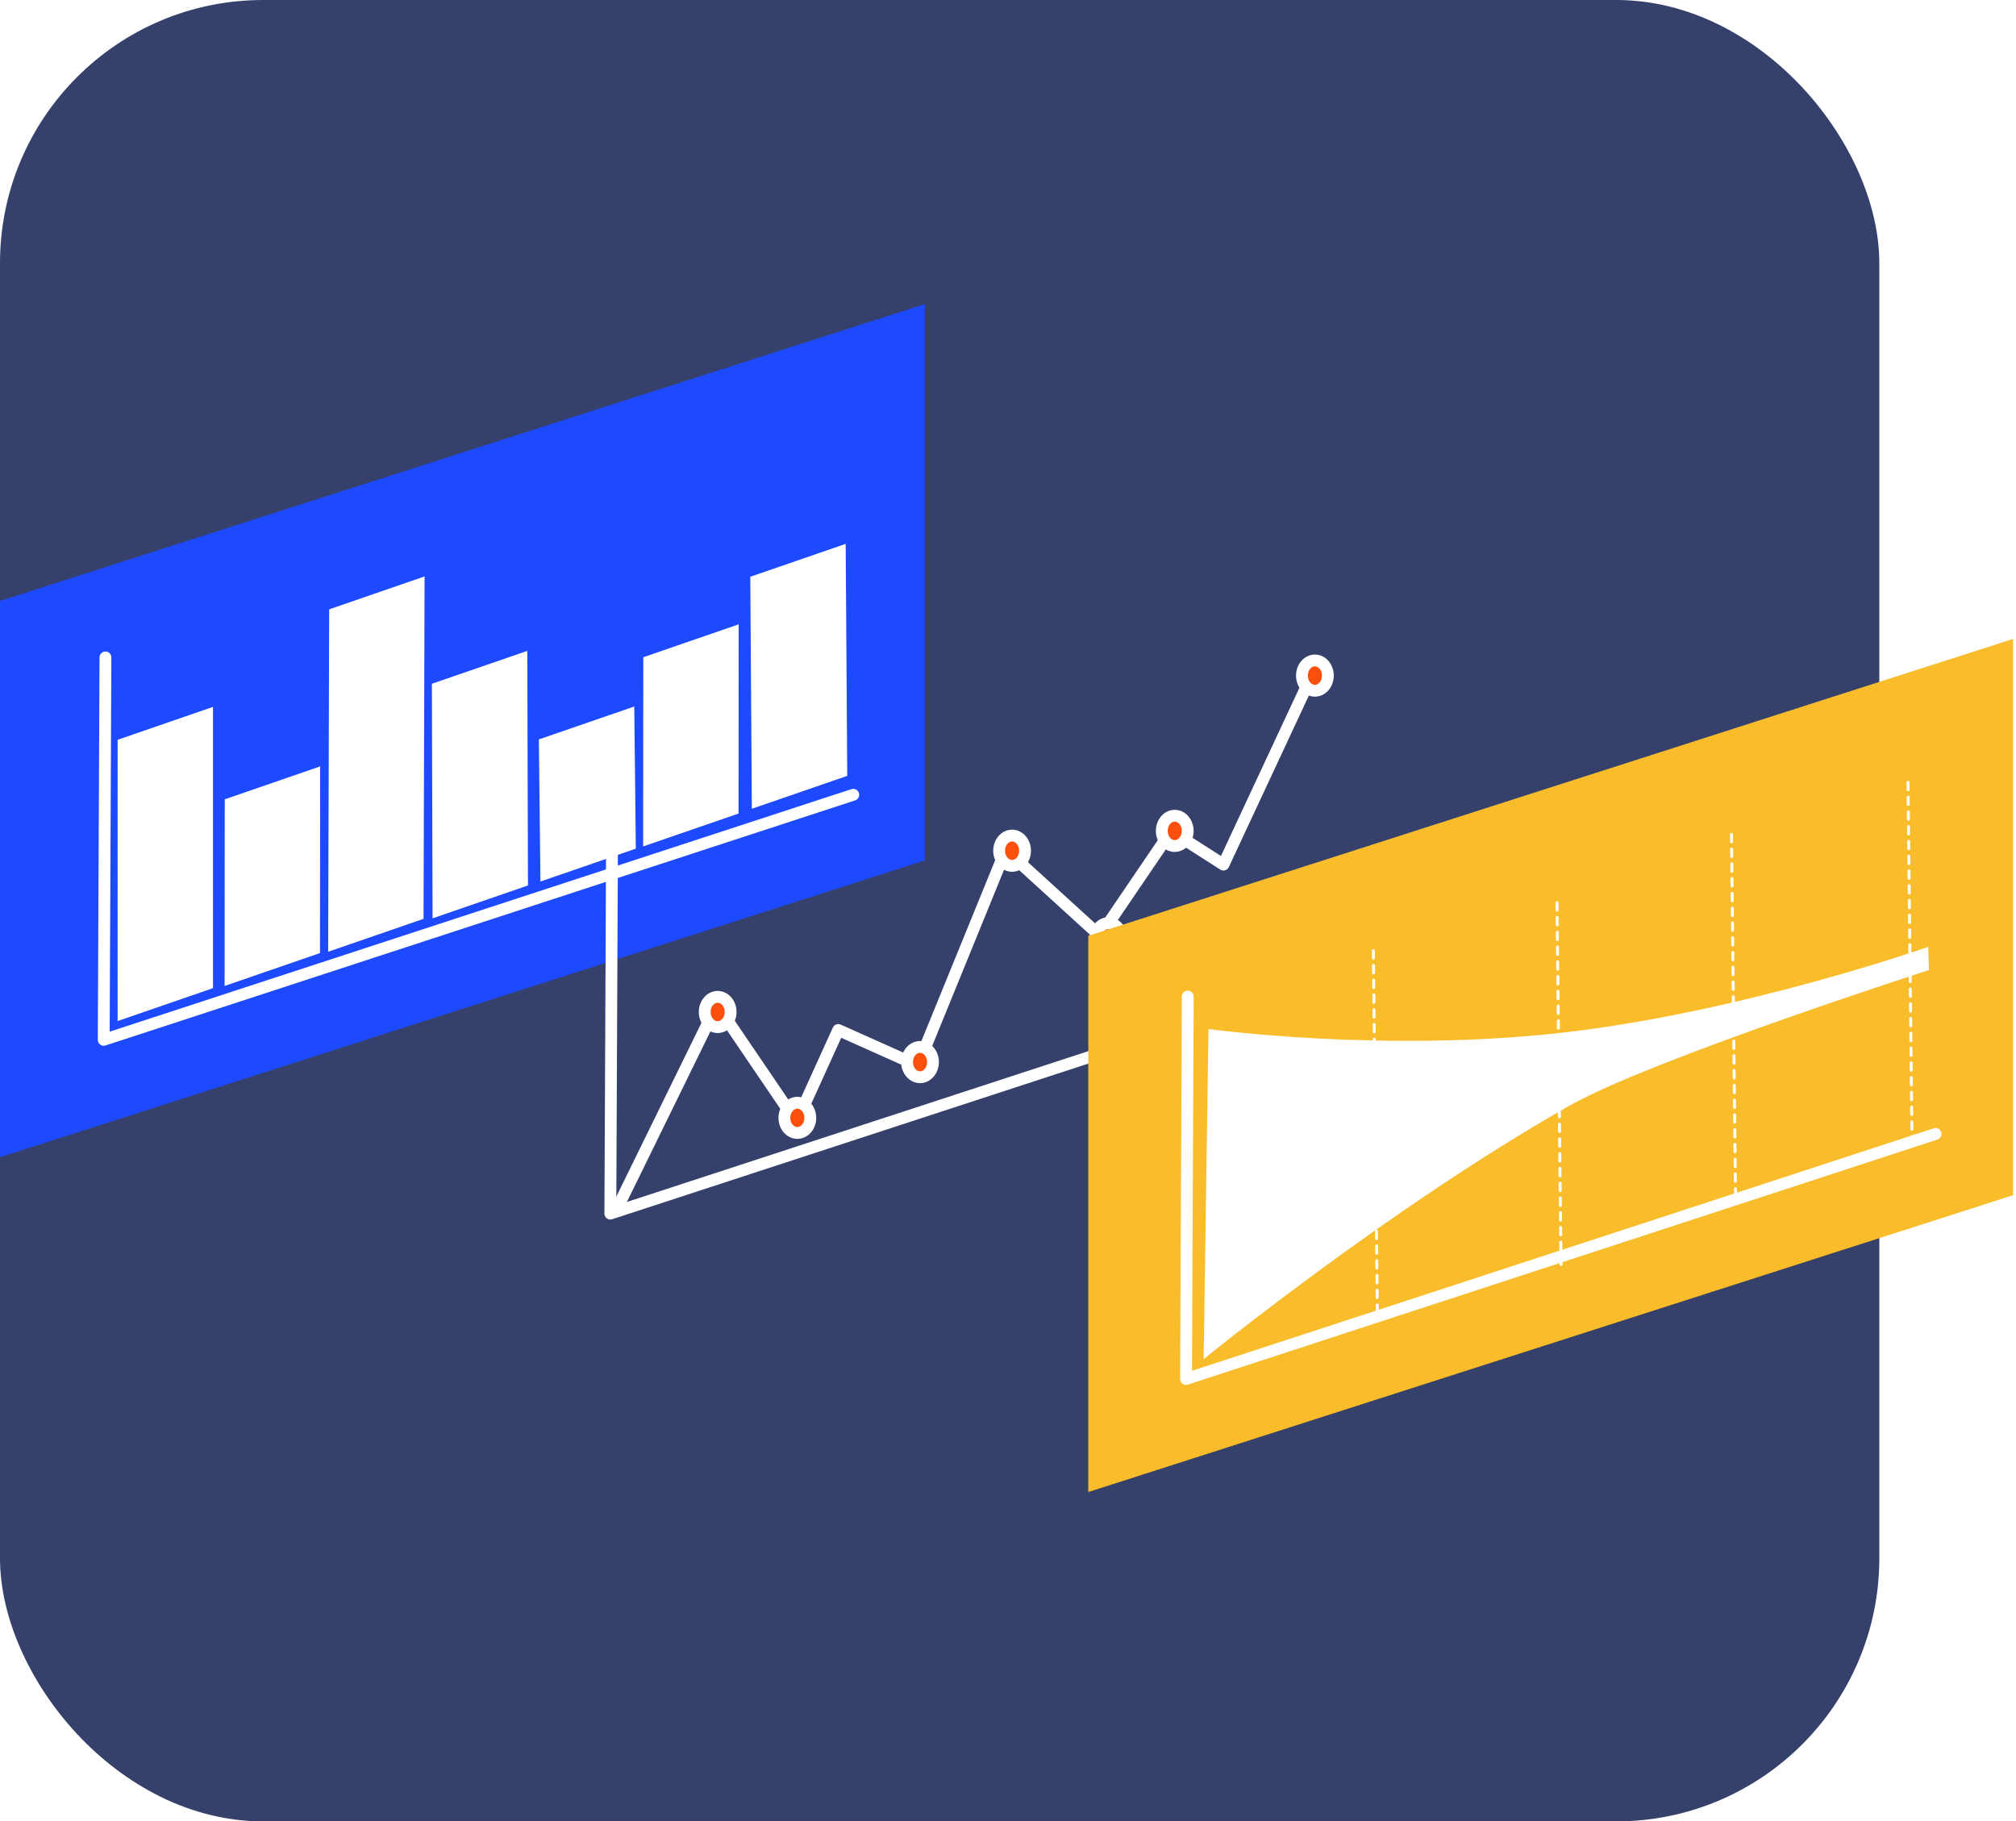 <svg xmlns:xlink="http://www.w3.org/1999/xlink" fill="none" viewBox="0 0 590 533"><rect width="550" height="533" fill="#35416B" rx="77"/><path fill="#1D4AFF" fill-rule="evenodd" d="M0 175.858L270.641 89v162.784L0 338.643V175.858z" clip-rule="evenodd"/><path stroke="#fff" stroke-linecap="round" stroke-linejoin="round" stroke-width="3.463" d="M30.858 192.382l-.503 111.909 219.358-71.712"/><path fill="#fff" fill-rule="evenodd" d="M34.418 216.49l27.919-9.629v82.309l-27.919 9.624V216.49zm31.358 17.419l27.919-9.629-.048 54.621-27.918 9.624.047-54.616zm30.562-55.597l27.918-9.629-.301 100.206-27.919 9.624.302-100.201zm30.057 21.783l27.919-9.628.202 68.643-27.918 9.628-.203-68.643zm31.311 16.279l27.918-9.624.457 41.591-27.919 9.624-.456-41.591zm30.561-24.043l27.919-9.629-.048 55.369-27.918 9.624.047-55.364zm31.311-23.549l27.918-9.624.457 67.89-27.919 9.629-.456-67.895z" clip-rule="evenodd"/><path fill="url(#pattern0)" d="M132.792 121.927h302.171V402.56H132.792z"/><path stroke="#fff" stroke-linecap="round" stroke-linejoin="round" stroke-width="3.463" d="M179.125 243.232l-.504 111.909 219.358-71.695"/><path stroke="#fff" stroke-linecap="round" stroke-linejoin="round" stroke-width="3.463" d="M180.381 354.09l29.408-60.034 23.296 34.304 12.237-26.949 23.283 10.412 25.732-63.099 27.57 25.119 20.829-30.633 15.32 9.801 25.731-55.137"/><path fill="#FB4F0D" fill-rule="evenodd" stroke="#fff" stroke-linecap="round" stroke-linejoin="round" stroke-width="3.463" d="M206.243 296.143c0-2.445 1.695-4.429 3.792-4.429 2.096 0 3.788 1.984 3.788 4.429 0 2.445-1.696 4.429-3.788 4.429-2.092 0-3.792-1.98-3.792-4.429zm86.161-47.191c0-2.449 1.696-4.433 3.793-4.433 2.096 0 3.792 1.984 3.792 4.433s-1.7 4.429-3.792 4.429c-2.092 0-3.793-1.984-3.793-4.429zm88.624-51.25c0-2.445 1.696-4.429 3.788-4.429 2.092 0 3.792 1.984 3.792 4.429 0 2.445-1.695 4.433-3.792 4.433-2.096 0-3.788-1.984-3.788-4.433zM229.555 327.129c0-2.449 1.722-4.429 3.793-4.429 2.07 0 3.792 1.98 3.792 4.429 0 2.449-1.696 4.412-3.792 4.412-2.097 0-3.793-1.967-3.793-4.412zm35.908-16.322c0-2.449 1.696-4.433 3.792-4.433s3.792 1.984 3.792 4.433c0 2.45-1.721 4.429-3.792 4.429-2.07 0-3.792-1.984-3.792-4.429zm74.544-67.67c0-2.445 1.7-4.429 3.792-4.429 2.092 0 3.792 1.984 3.792 4.429 0 2.445-1.695 4.433-3.792 4.433-2.096 0-3.792-1.984-3.792-4.433zm-19.404 31.425c0-2.449 1.696-4.429 3.792-4.429s3.788 1.98 3.788 4.429c0 2.449-1.696 4.429-3.788 4.429-2.092 0-3.792-1.98-3.792-4.429z" clip-rule="evenodd"/><path fill="#F9BD2B" fill-rule="evenodd" d="M318.498 273.839l270.641-86.863V349.76l-270.641 86.859v-162.78z" clip-rule="evenodd"/><path stroke="#fff" stroke-linecap="round" stroke-linejoin="round" stroke-width="3.463" d="M347.609 291.628l-.504 111.909 219.358-71.712"/><path stroke="#fff" stroke-dasharray="2.16 2.16" stroke-linecap="round" stroke-linejoin="round" stroke-width=".863" d="M401.913 278.203l1.197 106.903m52.557-120.939l1.197 106.903m49.871-126.904l1.192 106.903m50.47-122.136l1.192 106.912"/><path fill="#fff" fill-rule="evenodd" d="M353.669 301.127l-1.412 96.599s53.806-43.868 106.806-74.032c23.903-13.597 105.459-39.818 105.459-39.818l-.22-6.788s-54.188 19.068-106.849 25.077c-52.66 6.008-103.784-1.038-103.784-1.038z" clip-rule="evenodd"/><defs><pattern id="pattern0" width="1" height="1" patternContentUnits="objectBoundingBox"><use transform="scale(.001 .002)" xlink:href="#image0"/></pattern></defs></svg>